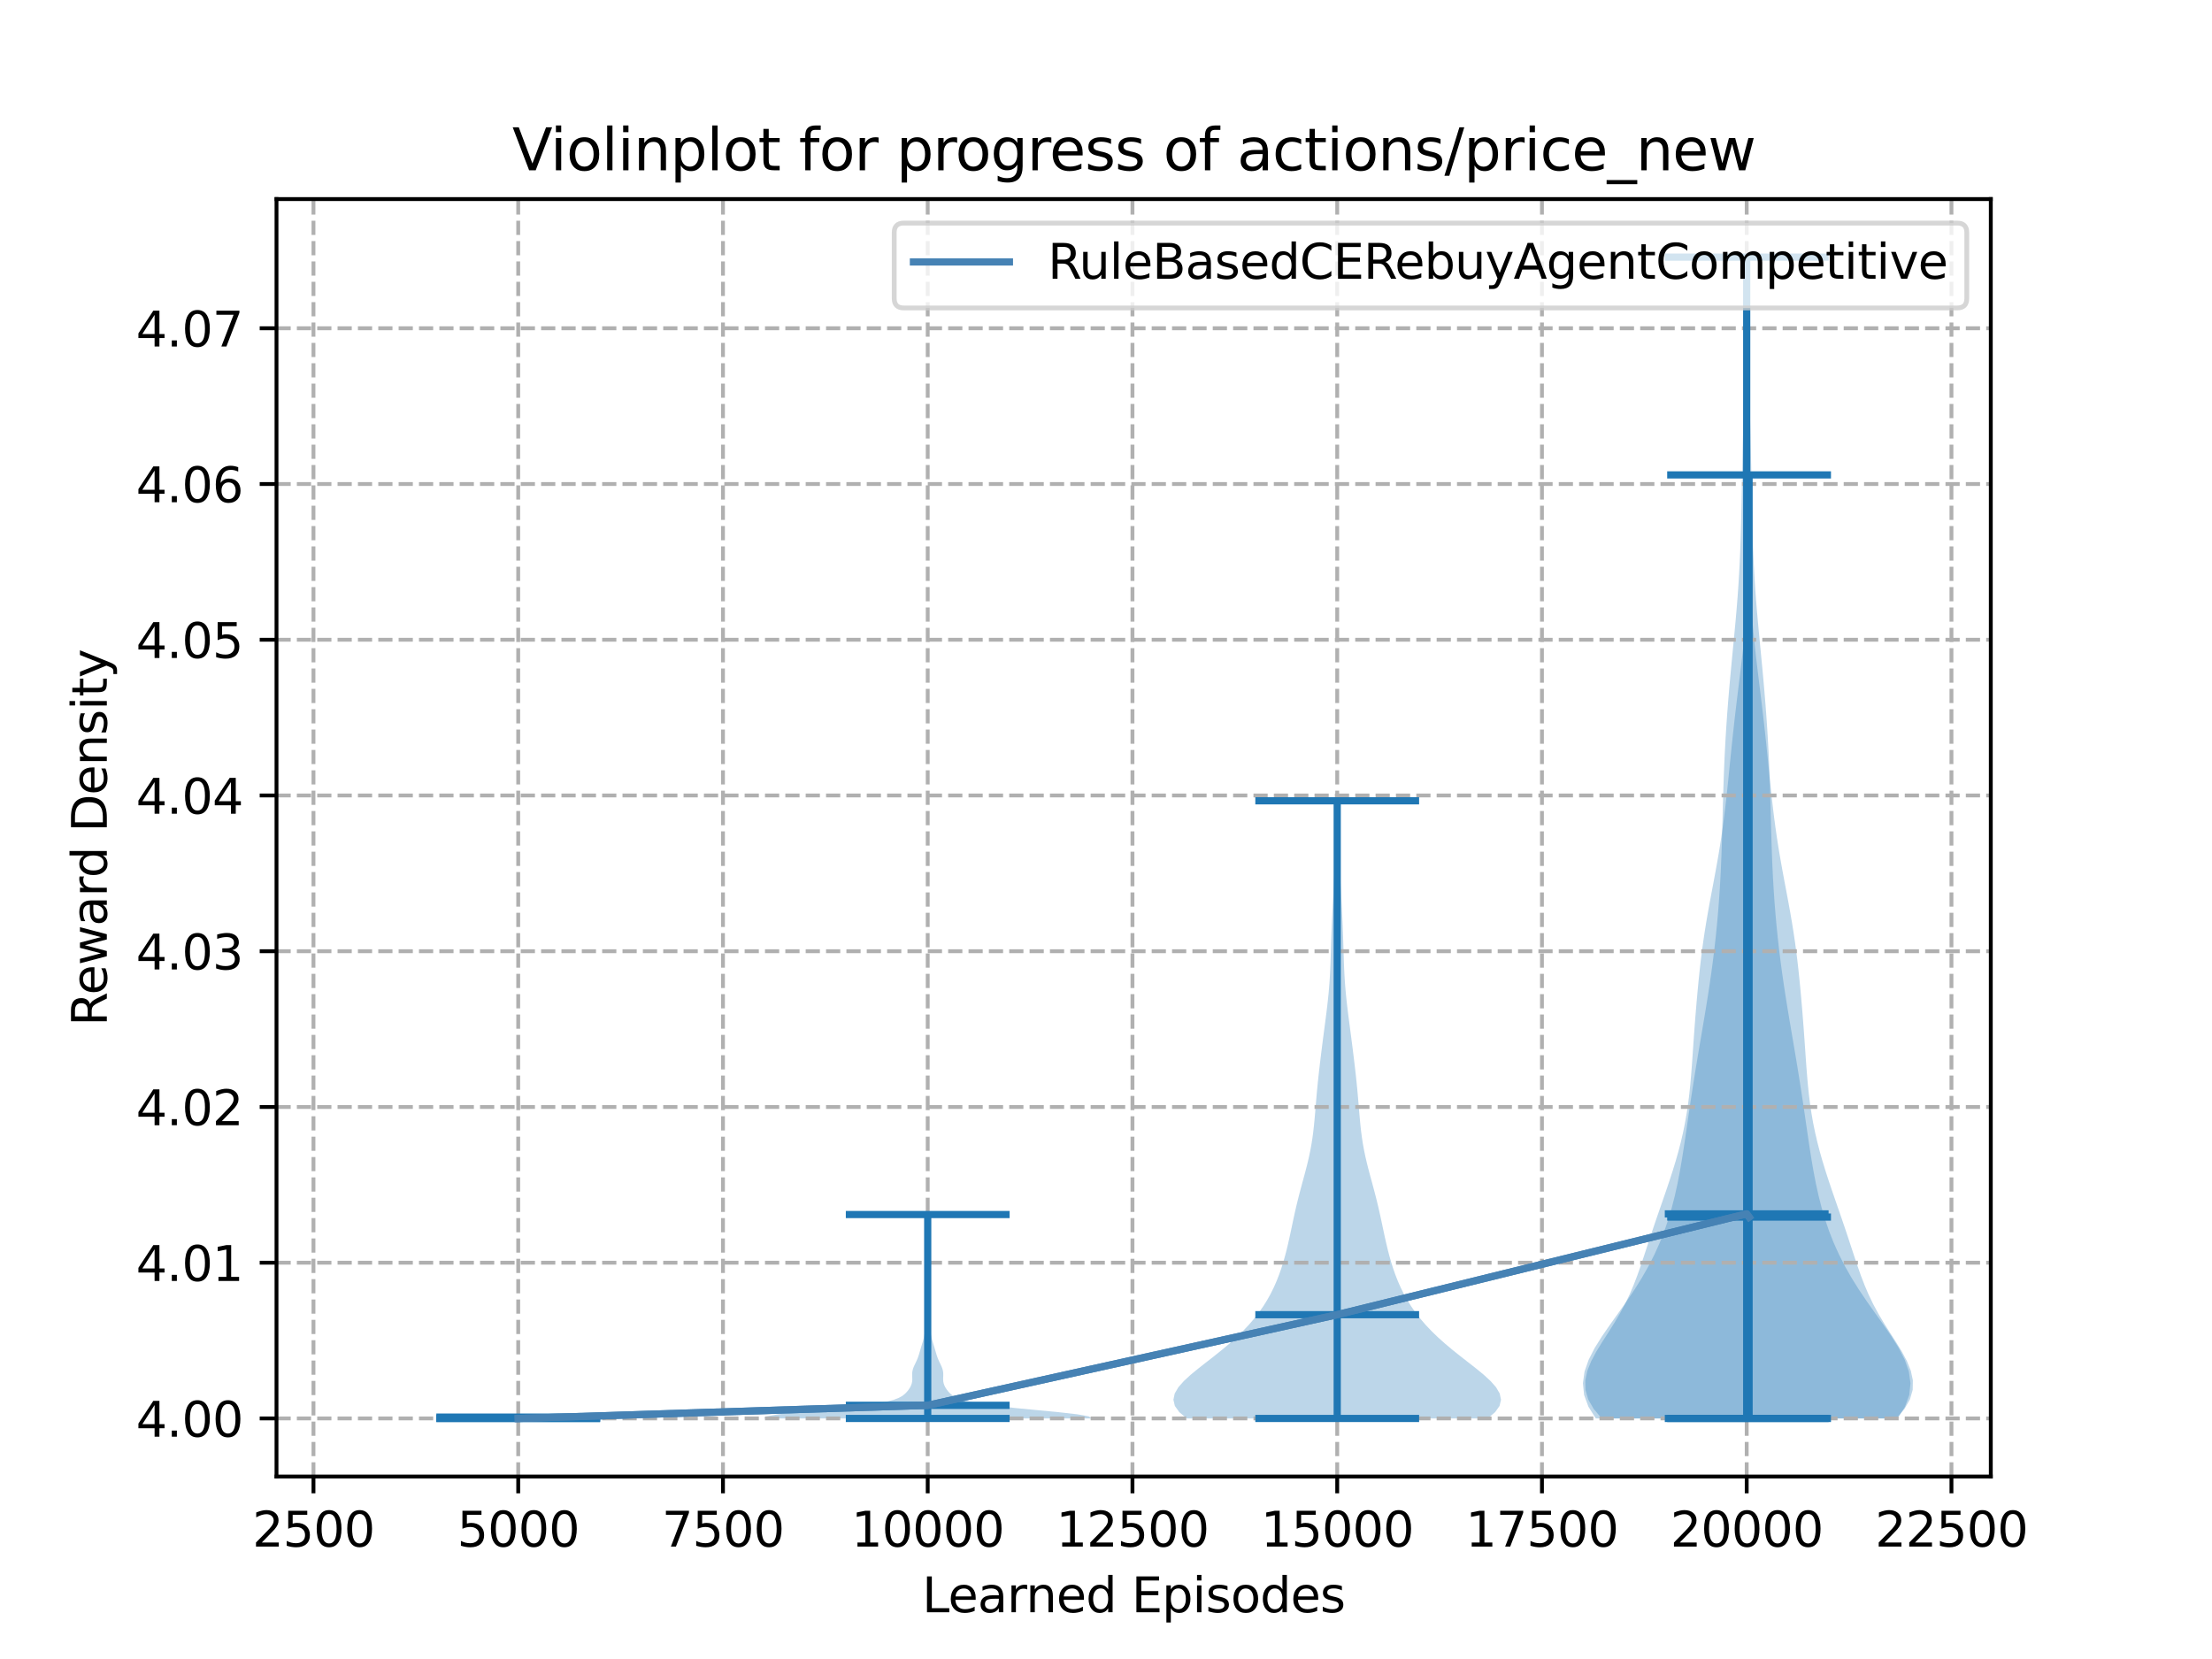 <?xml version="1.0" encoding="utf-8" standalone="no"?>
<!DOCTYPE svg PUBLIC "-//W3C//DTD SVG 1.1//EN"
  "http://www.w3.org/Graphics/SVG/1.1/DTD/svg11.dtd">
<svg xmlns:xlink="http://www.w3.org/1999/xlink" width="460.8pt" height="345.6pt" viewBox="0 0 460.8 345.6" xmlns="http://www.w3.org/2000/svg" version="1.1">
 <defs>
  <style type="text/css">*{stroke-linejoin: round; stroke-linecap: butt}</style>
 </defs>
 <g id="figure_1">
  <g id="patch_1">
   <path d="M 0 345.6 
L 460.8 345.6 
L 460.8 0 
L 0 0 
z
" style="fill: #ffffff"/>
  </g>
  <g id="axes_1">
   <g id="patch_2">
    <path d="M 57.6 307.584 
L 414.72 307.584 
L 414.72 41.472 
L 57.6 41.472 
z
" style="fill: #ffffff"/>
   </g>
   <g id="PolyCollection_1">
    <path d="M 142.077 295.488 
L 73.833 295.488 
L 82.837 295.485 
L 97.936 295.482 
L 105.79 295.479 
L 107.701 295.477 
L 107.939 295.474 
L 107.954 295.471 
L 107.955 295.468 
L 107.955 295.465 
L 107.955 295.462 
L 107.955 295.459 
L 107.955 295.457 
L 107.955 295.454 
L 107.955 295.451 
L 107.955 295.448 
L 107.955 295.445 
L 107.955 295.442 
L 107.955 295.44 
L 107.955 295.437 
L 107.955 295.434 
L 107.955 295.431 
L 107.955 295.428 
L 107.955 295.425 
L 107.955 295.422 
L 107.955 295.42 
L 107.955 295.417 
L 107.955 295.414 
L 107.955 295.411 
L 107.955 295.408 
L 107.955 295.405 
L 107.955 295.402 
L 107.955 295.4 
L 107.955 295.397 
L 107.955 295.394 
L 107.955 295.391 
L 107.955 295.388 
L 107.955 295.385 
L 107.955 295.382 
L 107.955 295.38 
L 107.955 295.377 
L 107.955 295.374 
L 107.955 295.371 
L 107.955 295.368 
L 107.955 295.365 
L 107.955 295.363 
L 107.955 295.36 
L 107.955 295.357 
L 107.955 295.354 
L 107.955 295.351 
L 107.955 295.348 
L 107.955 295.345 
L 107.955 295.343 
L 107.955 295.34 
L 107.955 295.337 
L 107.955 295.334 
L 107.955 295.331 
L 107.955 295.328 
L 107.955 295.325 
L 107.955 295.323 
L 107.955 295.32 
L 107.955 295.317 
L 107.955 295.314 
L 107.955 295.311 
L 107.955 295.308 
L 107.955 295.305 
L 107.955 295.303 
L 107.955 295.3 
L 107.955 295.297 
L 107.955 295.294 
L 107.955 295.291 
L 107.955 295.288 
L 107.955 295.285 
L 107.955 295.283 
L 107.955 295.28 
L 107.955 295.277 
L 107.955 295.274 
L 107.955 295.271 
L 107.955 295.268 
L 107.955 295.266 
L 107.955 295.263 
L 107.955 295.26 
L 107.955 295.257 
L 107.955 295.254 
L 107.955 295.251 
L 107.955 295.248 
L 107.955 295.246 
L 107.955 295.243 
L 107.955 295.24 
L 107.955 295.237 
L 107.955 295.234 
L 107.955 295.231 
L 107.955 295.228 
L 107.955 295.226 
L 107.955 295.223 
L 107.955 295.22 
L 107.954 295.217 
L 107.95 295.214 
L 107.935 295.211 
L 107.904 295.208 
L 107.886 295.206 
L 108.023 295.206 
L 108.023 295.206 
L 108.005 295.208 
L 107.975 295.211 
L 107.959 295.214 
L 107.955 295.217 
L 107.955 295.22 
L 107.955 295.223 
L 107.955 295.226 
L 107.955 295.228 
L 107.955 295.231 
L 107.955 295.234 
L 107.955 295.237 
L 107.955 295.24 
L 107.955 295.243 
L 107.955 295.246 
L 107.955 295.248 
L 107.955 295.251 
L 107.955 295.254 
L 107.955 295.257 
L 107.955 295.26 
L 107.955 295.263 
L 107.955 295.266 
L 107.955 295.268 
L 107.955 295.271 
L 107.955 295.274 
L 107.955 295.277 
L 107.955 295.28 
L 107.955 295.283 
L 107.955 295.285 
L 107.955 295.288 
L 107.955 295.291 
L 107.955 295.294 
L 107.955 295.297 
L 107.955 295.3 
L 107.955 295.303 
L 107.955 295.305 
L 107.955 295.308 
L 107.955 295.311 
L 107.955 295.314 
L 107.955 295.317 
L 107.955 295.32 
L 107.955 295.323 
L 107.955 295.325 
L 107.955 295.328 
L 107.955 295.331 
L 107.955 295.334 
L 107.955 295.337 
L 107.955 295.34 
L 107.955 295.343 
L 107.955 295.345 
L 107.955 295.348 
L 107.955 295.351 
L 107.955 295.354 
L 107.955 295.357 
L 107.955 295.36 
L 107.955 295.363 
L 107.955 295.365 
L 107.955 295.368 
L 107.955 295.371 
L 107.955 295.374 
L 107.955 295.377 
L 107.955 295.38 
L 107.955 295.382 
L 107.955 295.385 
L 107.955 295.388 
L 107.955 295.391 
L 107.955 295.394 
L 107.955 295.397 
L 107.955 295.4 
L 107.955 295.402 
L 107.955 295.405 
L 107.955 295.408 
L 107.955 295.411 
L 107.955 295.414 
L 107.955 295.417 
L 107.955 295.42 
L 107.955 295.422 
L 107.955 295.425 
L 107.955 295.428 
L 107.955 295.431 
L 107.955 295.434 
L 107.955 295.437 
L 107.955 295.44 
L 107.955 295.442 
L 107.955 295.445 
L 107.955 295.448 
L 107.955 295.451 
L 107.955 295.454 
L 107.955 295.457 
L 107.955 295.459 
L 107.955 295.462 
L 107.955 295.465 
L 107.955 295.468 
L 107.955 295.471 
L 107.971 295.474 
L 108.208 295.477 
L 110.12 295.479 
L 117.973 295.482 
L 133.072 295.485 
L 142.077 295.488 
z
" clip-path="url(#p96f8704242)" style="fill: #1f77b4; fill-opacity: 0.3"/>
   </g>
   <g id="PolyCollection_2">
    <path d="M 227.382 295.488 
L 159.138 295.488 
L 159.682 295.059 
L 162.071 294.63 
L 165.822 294.201 
L 170.27 293.772 
L 174.752 293.343 
L 178.758 292.914 
L 182.003 292.485 
L 184.421 292.055 
L 186.109 291.626 
L 187.242 291.197 
L 188.003 290.768 
L 188.54 290.339 
L 188.951 289.91 
L 189.288 289.481 
L 189.566 289.052 
L 189.784 288.623 
L 189.936 288.194 
L 190.021 287.765 
L 190.048 287.336 
L 190.038 286.907 
L 190.021 286.478 
L 190.027 286.049 
L 190.077 285.62 
L 190.183 285.19 
L 190.34 284.761 
L 190.532 284.332 
L 190.739 283.903 
L 190.941 283.474 
L 191.125 283.045 
L 191.286 282.616 
L 191.427 282.187 
L 191.555 281.758 
L 191.679 281.329 
L 191.805 280.9 
L 191.935 280.471 
L 192.068 280.042 
L 192.2 279.613 
L 192.324 279.184 
L 192.436 278.755 
L 192.53 278.325 
L 192.603 277.896 
L 192.656 277.467 
L 192.691 277.038 
L 192.71 276.609 
L 192.721 276.18 
L 192.728 275.751 
L 192.737 275.322 
L 192.753 274.893 
L 192.774 274.464 
L 192.8 274.035 
L 192.825 273.606 
L 192.845 273.177 
L 192.854 272.748 
L 192.85 272.319 
L 192.832 271.89 
L 192.802 271.46 
L 192.765 271.031 
L 192.727 270.602 
L 192.694 270.173 
L 192.672 269.744 
L 192.665 269.315 
L 192.674 268.886 
L 192.698 268.457 
L 192.737 268.028 
L 192.787 267.599 
L 192.842 267.17 
L 192.899 266.741 
L 192.954 266.312 
L 193.004 265.883 
L 193.047 265.454 
L 193.084 265.025 
L 193.115 264.595 
L 193.141 264.166 
L 193.163 263.737 
L 193.18 263.308 
L 193.191 262.879 
L 193.196 262.45 
L 193.195 262.021 
L 193.19 261.592 
L 193.182 261.163 
L 193.173 260.734 
L 193.168 260.305 
L 193.166 259.876 
L 193.17 259.447 
L 193.179 259.018 
L 193.191 258.589 
L 193.205 258.16 
L 193.218 257.73 
L 193.228 257.301 
L 193.235 256.872 
L 193.237 256.443 
L 193.234 256.014 
L 193.227 255.585 
L 193.217 255.156 
L 193.204 254.727 
L 193.19 254.298 
L 193.178 253.869 
L 193.17 253.44 
L 193.167 253.011 
L 193.353 253.011 
L 193.353 253.011 
L 193.35 253.44 
L 193.342 253.869 
L 193.33 254.298 
L 193.316 254.727 
L 193.303 255.156 
L 193.293 255.585 
L 193.286 256.014 
L 193.283 256.443 
L 193.285 256.872 
L 193.292 257.301 
L 193.302 257.73 
L 193.315 258.16 
L 193.329 258.589 
L 193.341 259.018 
L 193.35 259.447 
L 193.354 259.876 
L 193.352 260.305 
L 193.347 260.734 
L 193.338 261.163 
L 193.33 261.592 
L 193.325 262.021 
L 193.324 262.45 
L 193.329 262.879 
L 193.34 263.308 
L 193.357 263.737 
L 193.379 264.166 
L 193.405 264.595 
L 193.436 265.025 
L 193.473 265.454 
L 193.516 265.883 
L 193.566 266.312 
L 193.621 266.741 
L 193.678 267.17 
L 193.734 267.599 
L 193.783 268.028 
L 193.822 268.457 
L 193.846 268.886 
L 193.855 269.315 
L 193.848 269.744 
L 193.826 270.173 
L 193.793 270.602 
L 193.755 271.031 
L 193.718 271.46 
L 193.688 271.89 
L 193.67 272.319 
L 193.666 272.748 
L 193.675 273.177 
L 193.695 273.606 
L 193.72 274.035 
L 193.746 274.464 
L 193.767 274.893 
L 193.783 275.322 
L 193.792 275.751 
L 193.799 276.18 
L 193.81 276.609 
L 193.829 277.038 
L 193.864 277.467 
L 193.917 277.896 
L 193.99 278.325 
L 194.084 278.755 
L 194.196 279.184 
L 194.32 279.613 
L 194.452 280.042 
L 194.585 280.471 
L 194.715 280.9 
L 194.841 281.329 
L 194.965 281.758 
L 195.093 282.187 
L 195.234 282.616 
L 195.395 283.045 
L 195.579 283.474 
L 195.781 283.903 
L 195.988 284.332 
L 196.18 284.761 
L 196.337 285.19 
L 196.443 285.62 
L 196.493 286.049 
L 196.499 286.478 
L 196.482 286.907 
L 196.472 287.336 
L 196.499 287.765 
L 196.584 288.194 
L 196.736 288.623 
L 196.954 289.052 
L 197.232 289.481 
L 197.569 289.91 
L 197.98 290.339 
L 198.517 290.768 
L 199.278 291.197 
L 200.411 291.626 
L 202.099 292.055 
L 204.517 292.485 
L 207.762 292.914 
L 211.768 293.343 
L 216.25 293.772 
L 220.698 294.201 
L 224.449 294.63 
L 226.838 295.059 
L 227.382 295.488 
z
" clip-path="url(#p96f8704242)" style="fill: #1f77b4; fill-opacity: 0.3"/>
   </g>
   <g id="PolyCollection_3">
    <path d="M 309.888 295.488 
L 247.243 295.488 
L 245.677 294.188 
L 244.746 292.889 
L 244.443 291.589 
L 244.716 290.289 
L 245.478 288.99 
L 246.622 287.69 
L 248.037 286.39 
L 249.619 285.09 
L 251.278 283.791 
L 252.945 282.491 
L 254.569 281.191 
L 256.118 279.892 
L 257.569 278.592 
L 258.913 277.292 
L 260.145 275.993 
L 261.265 274.693 
L 262.275 273.393 
L 263.181 272.093 
L 263.99 270.794 
L 264.712 269.494 
L 265.354 268.194 
L 265.926 266.895 
L 266.437 265.595 
L 266.895 264.295 
L 267.307 262.996 
L 267.68 261.696 
L 268.019 260.396 
L 268.331 259.096 
L 268.624 257.797 
L 268.904 256.497 
L 269.179 255.197 
L 269.455 253.898 
L 269.74 252.598 
L 270.038 251.298 
L 270.353 249.999 
L 270.683 248.699 
L 271.028 247.399 
L 271.38 246.099 
L 271.733 244.8 
L 272.077 243.5 
L 272.404 242.2 
L 272.705 240.901 
L 272.976 239.601 
L 273.212 238.301 
L 273.414 237.002 
L 273.584 235.702 
L 273.729 234.402 
L 273.854 233.103 
L 273.967 231.803 
L 274.074 230.503 
L 274.183 229.203 
L 274.296 227.904 
L 274.418 226.604 
L 274.548 225.304 
L 274.686 224.005 
L 274.832 222.705 
L 274.984 221.405 
L 275.141 220.106 
L 275.303 218.806 
L 275.468 217.506 
L 275.635 216.206 
L 275.805 214.907 
L 275.976 213.607 
L 276.146 212.307 
L 276.312 211.008 
L 276.471 209.708 
L 276.618 208.408 
L 276.752 207.109 
L 276.869 205.809 
L 276.968 204.509 
L 277.049 203.209 
L 277.114 201.91 
L 277.167 200.61 
L 277.211 199.31 
L 277.251 198.011 
L 277.29 196.711 
L 277.332 195.411 
L 277.378 194.112 
L 277.43 192.812 
L 277.487 191.512 
L 277.549 190.212 
L 277.615 188.913 
L 277.682 187.613 
L 277.75 186.313 
L 277.817 185.014 
L 277.883 183.714 
L 277.946 182.414 
L 278.007 181.115 
L 278.064 179.815 
L 278.116 178.515 
L 278.163 177.216 
L 278.205 175.916 
L 278.241 174.616 
L 278.271 173.316 
L 278.297 172.017 
L 278.319 170.717 
L 278.338 169.417 
L 278.355 168.118 
L 278.371 166.818 
L 278.759 166.818 
L 278.759 166.818 
L 278.776 168.118 
L 278.793 169.417 
L 278.812 170.717 
L 278.833 172.017 
L 278.859 173.316 
L 278.89 174.616 
L 278.926 175.916 
L 278.967 177.216 
L 279.015 178.515 
L 279.067 179.815 
L 279.124 181.115 
L 279.184 182.414 
L 279.248 183.714 
L 279.313 185.014 
L 279.381 186.313 
L 279.449 187.613 
L 279.516 188.913 
L 279.581 190.212 
L 279.643 191.512 
L 279.701 192.812 
L 279.753 194.112 
L 279.799 195.411 
L 279.841 196.711 
L 279.88 198.011 
L 279.92 199.31 
L 279.964 200.61 
L 280.016 201.91 
L 280.082 203.209 
L 280.163 204.509 
L 280.262 205.809 
L 280.378 207.109 
L 280.512 208.408 
L 280.66 209.708 
L 280.818 211.008 
L 280.984 212.307 
L 281.154 213.607 
L 281.325 214.907 
L 281.495 216.206 
L 281.663 217.506 
L 281.828 218.806 
L 281.989 220.106 
L 282.146 221.405 
L 282.298 222.705 
L 282.444 224.005 
L 282.583 225.304 
L 282.713 226.604 
L 282.834 227.904 
L 282.948 229.203 
L 283.056 230.503 
L 283.164 231.803 
L 283.277 233.103 
L 283.402 234.402 
L 283.546 235.702 
L 283.717 237.002 
L 283.919 238.301 
L 284.155 239.601 
L 284.425 240.901 
L 284.727 242.2 
L 285.054 243.5 
L 285.398 244.8 
L 285.751 246.099 
L 286.103 247.399 
L 286.447 248.699 
L 286.778 249.999 
L 287.092 251.298 
L 287.39 252.598 
L 287.675 253.898 
L 287.952 255.197 
L 288.226 256.497 
L 288.506 257.797 
L 288.799 259.096 
L 289.112 260.396 
L 289.451 261.696 
L 289.823 262.996 
L 290.235 264.295 
L 290.693 265.595 
L 291.204 266.895 
L 291.777 268.194 
L 292.419 269.494 
L 293.14 270.794 
L 293.95 272.093 
L 294.856 273.393 
L 295.866 274.693 
L 296.985 275.993 
L 298.217 277.292 
L 299.561 278.592 
L 301.013 279.892 
L 302.561 281.191 
L 304.186 282.491 
L 305.853 283.791 
L 307.512 285.09 
L 309.093 286.39 
L 310.508 287.69 
L 311.653 288.99 
L 312.415 290.289 
L 312.687 291.589 
L 312.384 292.889 
L 311.453 294.188 
L 309.888 295.488 
z
" clip-path="url(#p96f8704242)" style="fill: #1f77b4; fill-opacity: 0.3"/>
   </g>
   <g id="PolyCollection_4">
    <path d="M 395.301 295.488 
L 332.439 295.488 
L 330.898 293.044 
L 330.001 290.601 
L 329.748 288.157 
L 330.091 285.713 
L 330.943 283.27 
L 332.192 280.826 
L 333.719 278.383 
L 335.406 275.939 
L 337.153 273.495 
L 338.878 271.052 
L 340.522 268.608 
L 342.048 266.164 
L 343.436 263.721 
L 344.677 261.277 
L 345.774 258.833 
L 346.733 256.39 
L 347.565 253.946 
L 348.285 251.503 
L 348.907 249.059 
L 349.446 246.615 
L 349.92 244.172 
L 350.343 241.728 
L 350.732 239.284 
L 351.099 236.841 
L 351.455 234.397 
L 351.81 231.953 
L 352.171 229.51 
L 352.542 227.066 
L 352.926 224.623 
L 353.321 222.179 
L 353.728 219.735 
L 354.142 217.292 
L 354.559 214.848 
L 354.973 212.404 
L 355.379 209.961 
L 355.772 207.517 
L 356.147 205.073 
L 356.5 202.63 
L 356.828 200.186 
L 357.13 197.743 
L 357.405 195.299 
L 357.654 192.855 
L 357.875 190.412 
L 358.07 187.968 
L 358.24 185.524 
L 358.384 183.081 
L 358.506 180.637 
L 358.607 178.193 
L 358.692 175.75 
L 358.764 173.306 
L 358.829 170.863 
L 358.892 168.419 
L 358.959 165.975 
L 359.033 163.532 
L 359.12 161.088 
L 359.221 158.644 
L 359.338 156.201 
L 359.473 153.757 
L 359.626 151.313 
L 359.795 148.87 
L 359.982 146.426 
L 360.183 143.983 
L 360.399 141.539 
L 360.625 139.095 
L 360.859 136.652 
L 361.096 134.208 
L 361.33 131.764 
L 361.557 129.321 
L 361.77 126.877 
L 361.966 124.433 
L 362.139 121.99 
L 362.29 119.546 
L 362.418 117.103 
L 362.523 114.659 
L 362.609 112.215 
L 362.68 109.772 
L 362.738 107.328 
L 362.789 104.884 
L 362.836 102.441 
L 362.881 99.997 
L 362.927 97.553 
L 362.977 95.11 
L 363.03 92.666 
L 363.088 90.223 
L 363.15 87.779 
L 363.214 85.335 
L 363.28 82.892 
L 363.346 80.448 
L 363.409 78.004 
L 363.467 75.561 
L 363.519 73.117 
L 363.563 70.673 
L 363.599 68.23 
L 363.628 65.786 
L 363.65 63.343 
L 363.666 60.899 
L 363.678 58.455 
L 363.689 56.012 
L 363.699 53.568 
L 364.042 53.568 
L 364.042 53.568 
L 364.052 56.012 
L 364.063 58.455 
L 364.075 60.899 
L 364.091 63.343 
L 364.113 65.786 
L 364.141 68.23 
L 364.178 70.673 
L 364.222 73.117 
L 364.274 75.561 
L 364.332 78.004 
L 364.395 80.448 
L 364.461 82.892 
L 364.527 85.335 
L 364.591 87.779 
L 364.653 90.223 
L 364.71 92.666 
L 364.764 95.11 
L 364.813 97.553 
L 364.86 99.997 
L 364.905 102.441 
L 364.952 104.884 
L 365.003 107.328 
L 365.061 109.772 
L 365.132 112.215 
L 365.218 114.659 
L 365.323 117.103 
L 365.451 119.546 
L 365.601 121.99 
L 365.775 124.433 
L 365.971 126.877 
L 366.184 129.321 
L 366.411 131.764 
L 366.645 134.208 
L 366.882 136.652 
L 367.116 139.095 
L 367.342 141.539 
L 367.557 143.983 
L 367.759 146.426 
L 367.945 148.87 
L 368.115 151.313 
L 368.268 153.757 
L 368.402 156.201 
L 368.52 158.644 
L 368.621 161.088 
L 368.708 163.532 
L 368.782 165.975 
L 368.849 168.419 
L 368.912 170.863 
L 368.977 173.306 
L 369.049 175.75 
L 369.133 178.193 
L 369.235 180.637 
L 369.356 183.081 
L 369.501 185.524 
L 369.67 187.968 
L 369.865 190.412 
L 370.087 192.855 
L 370.335 195.299 
L 370.611 197.743 
L 370.913 200.186 
L 371.241 202.63 
L 371.594 205.073 
L 371.969 207.517 
L 372.361 209.961 
L 372.768 212.404 
L 373.182 214.848 
L 373.599 217.292 
L 374.013 219.735 
L 374.419 222.179 
L 374.815 224.623 
L 375.198 227.066 
L 375.57 229.51 
L 375.93 231.953 
L 376.286 234.397 
L 376.642 236.841 
L 377.009 239.284 
L 377.398 241.728 
L 377.821 244.172 
L 378.295 246.615 
L 378.834 249.059 
L 379.456 251.503 
L 380.176 253.946 
L 381.008 256.39 
L 381.967 258.833 
L 383.064 261.277 
L 384.305 263.721 
L 385.692 266.164 
L 387.219 268.608 
L 388.863 271.052 
L 390.588 273.495 
L 392.335 275.939 
L 394.022 278.383 
L 395.549 280.826 
L 396.798 283.27 
L 397.65 285.713 
L 397.993 288.157 
L 397.74 290.601 
L 396.843 293.044 
L 395.301 295.488 
z
" clip-path="url(#p96f8704242)" style="fill: #1f77b4; fill-opacity: 0.3"/>
   </g>
   <g id="PolyCollection_5">
    <path d="M 395.054 295.488 
L 333.676 295.488 
L 331.989 293.503 
L 330.854 291.517 
L 330.282 289.532 
L 330.243 287.546 
L 330.669 285.561 
L 331.466 283.575 
L 332.526 281.59 
L 333.742 279.605 
L 335.015 277.619 
L 336.268 275.634 
L 337.444 273.648 
L 338.514 271.663 
L 339.469 269.677 
L 340.317 267.692 
L 341.079 265.706 
L 341.78 263.721 
L 342.445 261.736 
L 343.097 259.75 
L 343.75 257.765 
L 344.415 255.779 
L 345.091 253.794 
L 345.778 251.808 
L 346.467 249.823 
L 347.151 247.838 
L 347.819 245.852 
L 348.462 243.867 
L 349.069 241.881 
L 349.634 239.896 
L 350.15 237.91 
L 350.611 235.925 
L 351.015 233.94 
L 351.363 231.954 
L 351.658 229.969 
L 351.905 227.983 
L 352.112 225.998 
L 352.287 224.012 
L 352.442 222.027 
L 352.584 220.042 
L 352.721 218.056 
L 352.86 216.071 
L 353.005 214.085 
L 353.157 212.1 
L 353.318 210.114 
L 353.488 208.129 
L 353.669 206.143 
L 353.861 204.158 
L 354.068 202.173 
L 354.292 200.187 
L 354.538 198.202 
L 354.807 196.216 
L 355.101 194.231 
L 355.419 192.245 
L 355.76 190.26 
L 356.118 188.275 
L 356.488 186.289 
L 356.862 184.304 
L 357.234 182.318 
L 357.597 180.333 
L 357.946 178.347 
L 358.275 176.362 
L 358.584 174.377 
L 358.87 172.391 
L 359.134 170.406 
L 359.379 168.42 
L 359.607 166.435 
L 359.823 164.449 
L 360.029 162.464 
L 360.23 160.478 
L 360.43 158.493 
L 360.632 156.508 
L 360.838 154.522 
L 361.051 152.537 
L 361.271 150.551 
L 361.499 148.566 
L 361.734 146.58 
L 361.976 144.595 
L 362.22 142.61 
L 362.465 140.624 
L 362.706 138.639 
L 362.939 136.653 
L 363.16 134.668 
L 363.364 132.682 
L 363.549 130.697 
L 363.712 128.712 
L 363.851 126.726 
L 363.965 124.741 
L 364.056 122.755 
L 364.125 120.77 
L 364.175 118.784 
L 364.207 116.799 
L 364.225 114.814 
L 364.232 112.828 
L 364.231 110.843 
L 364.224 108.857 
L 364.215 106.872 
L 364.205 104.886 
L 364.197 102.901 
L 364.192 100.915 
L 364.19 98.93 
L 364.54 98.93 
L 364.54 98.93 
L 364.539 100.915 
L 364.533 102.901 
L 364.525 104.886 
L 364.515 106.872 
L 364.506 108.857 
L 364.499 110.843 
L 364.498 112.828 
L 364.505 114.814 
L 364.523 116.799 
L 364.556 118.784 
L 364.605 120.77 
L 364.674 122.755 
L 364.765 124.741 
L 364.88 126.726 
L 365.019 128.712 
L 365.181 130.697 
L 365.366 132.682 
L 365.571 134.668 
L 365.792 136.653 
L 366.025 138.639 
L 366.266 140.624 
L 366.51 142.61 
L 366.755 144.595 
L 366.996 146.58 
L 367.231 148.566 
L 367.459 150.551 
L 367.679 152.537 
L 367.892 154.522 
L 368.098 156.508 
L 368.3 158.493 
L 368.5 160.478 
L 368.701 162.464 
L 368.908 164.449 
L 369.123 166.435 
L 369.351 168.42 
L 369.596 170.406 
L 369.861 172.391 
L 370.147 174.377 
L 370.455 176.362 
L 370.785 178.347 
L 371.133 180.333 
L 371.496 182.318 
L 371.868 184.304 
L 372.243 186.289 
L 372.613 188.275 
L 372.971 190.26 
L 373.311 192.245 
L 373.63 194.231 
L 373.924 196.216 
L 374.193 198.202 
L 374.438 200.187 
L 374.663 202.173 
L 374.869 204.158 
L 375.062 206.143 
L 375.242 208.129 
L 375.413 210.114 
L 375.573 212.1 
L 375.726 214.085 
L 375.87 216.071 
L 376.009 218.056 
L 376.147 220.042 
L 376.289 222.027 
L 376.443 224.012 
L 376.619 225.998 
L 376.825 227.983 
L 377.072 229.969 
L 377.367 231.954 
L 377.715 233.94 
L 378.12 235.925 
L 378.581 237.91 
L 379.096 239.896 
L 379.661 241.881 
L 380.269 243.867 
L 380.911 245.852 
L 381.579 247.838 
L 382.263 249.823 
L 382.952 251.808 
L 383.639 253.794 
L 384.316 255.779 
L 384.98 257.765 
L 385.633 259.75 
L 386.285 261.736 
L 386.951 263.721 
L 387.651 265.706 
L 388.413 267.692 
L 389.261 269.677 
L 390.216 271.663 
L 391.286 273.648 
L 392.463 275.634 
L 393.715 277.619 
L 394.989 279.605 
L 396.205 281.59 
L 397.265 283.575 
L 398.062 285.561 
L 398.487 287.546 
L 398.448 289.532 
L 397.877 291.517 
L 396.742 293.503 
L 395.054 295.488 
z
" clip-path="url(#p96f8704242)" style="fill: #1f77b4; fill-opacity: 0.3"/>
   </g>
   <g id="matplotlib.axis_1">
    <g id="xtick_1">
     <g id="line2d_1">
      <path d="M 65.302 307.584 
L 65.302 41.472 
" clip-path="url(#p96f8704242)" style="fill: none; stroke-dasharray: 2.96,1.28; stroke-dashoffset: 0; stroke: #b0b0b0; stroke-width: 0.8"/>
     </g>
     <g id="line2d_2">
      <defs>
       <path id="m8e18e9a713" d="M 0 0 
L 0 3.5 
" style="stroke: #000000; stroke-width: 0.8"/>
      </defs>
      <g>
       <use xlink:href="#m8e18e9a713" x="65.302" y="307.584" style="stroke: #000000; stroke-width: 0.8"/>
      </g>
     </g>
     <g id="text_1">
      <!-- 2500 -->
      <g transform="translate(52.577 322.182)scale(0.1 -0.1)">
       <defs>
        <path id="DejaVuSans-32" d="M 1228 531 
L 3431 531 
L 3431 0 
L 469 0 
L 469 531 
Q 828 903 1448 1529 
Q 2069 2156 2228 2338 
Q 2531 2678 2651 2914 
Q 2772 3150 2772 3378 
Q 2772 3750 2511 3984 
Q 2250 4219 1831 4219 
Q 1534 4219 1204 4116 
Q 875 4013 500 3803 
L 500 4441 
Q 881 4594 1212 4672 
Q 1544 4750 1819 4750 
Q 2544 4750 2975 4387 
Q 3406 4025 3406 3419 
Q 3406 3131 3298 2873 
Q 3191 2616 2906 2266 
Q 2828 2175 2409 1742 
Q 1991 1309 1228 531 
z
" transform="scale(0.016)"/>
        <path id="DejaVuSans-35" d="M 691 4666 
L 3169 4666 
L 3169 4134 
L 1269 4134 
L 1269 2991 
Q 1406 3038 1543 3061 
Q 1681 3084 1819 3084 
Q 2600 3084 3056 2656 
Q 3513 2228 3513 1497 
Q 3513 744 3044 326 
Q 2575 -91 1722 -91 
Q 1428 -91 1123 -41 
Q 819 9 494 109 
L 494 744 
Q 775 591 1075 516 
Q 1375 441 1709 441 
Q 2250 441 2565 725 
Q 2881 1009 2881 1497 
Q 2881 1984 2565 2268 
Q 2250 2553 1709 2553 
Q 1456 2553 1204 2497 
Q 953 2441 691 2322 
L 691 4666 
z
" transform="scale(0.016)"/>
        <path id="DejaVuSans-30" d="M 2034 4250 
Q 1547 4250 1301 3770 
Q 1056 3291 1056 2328 
Q 1056 1369 1301 889 
Q 1547 409 2034 409 
Q 2525 409 2770 889 
Q 3016 1369 3016 2328 
Q 3016 3291 2770 3770 
Q 2525 4250 2034 4250 
z
M 2034 4750 
Q 2819 4750 3233 4129 
Q 3647 3509 3647 2328 
Q 3647 1150 3233 529 
Q 2819 -91 2034 -91 
Q 1250 -91 836 529 
Q 422 1150 422 2328 
Q 422 3509 836 4129 
Q 1250 4750 2034 4750 
z
" transform="scale(0.016)"/>
       </defs>
       <use xlink:href="#DejaVuSans-32"/>
       <use xlink:href="#DejaVuSans-35" x="63.623"/>
       <use xlink:href="#DejaVuSans-30" x="127.246"/>
       <use xlink:href="#DejaVuSans-30" x="190.869"/>
      </g>
     </g>
    </g>
    <g id="xtick_2">
     <g id="line2d_3">
      <path d="M 107.955 307.584 
L 107.955 41.472 
" clip-path="url(#p96f8704242)" style="fill: none; stroke-dasharray: 2.96,1.28; stroke-dashoffset: 0; stroke: #b0b0b0; stroke-width: 0.8"/>
     </g>
     <g id="line2d_4">
      <g>
       <use xlink:href="#m8e18e9a713" x="107.955" y="307.584" style="stroke: #000000; stroke-width: 0.8"/>
      </g>
     </g>
     <g id="text_2">
      <!-- 5000 -->
      <g transform="translate(95.23 322.182)scale(0.1 -0.1)">
       <use xlink:href="#DejaVuSans-35"/>
       <use xlink:href="#DejaVuSans-30" x="63.623"/>
       <use xlink:href="#DejaVuSans-30" x="127.246"/>
       <use xlink:href="#DejaVuSans-30" x="190.869"/>
      </g>
     </g>
    </g>
    <g id="xtick_3">
     <g id="line2d_5">
      <path d="M 150.607 307.584 
L 150.607 41.472 
" clip-path="url(#p96f8704242)" style="fill: none; stroke-dasharray: 2.96,1.28; stroke-dashoffset: 0; stroke: #b0b0b0; stroke-width: 0.8"/>
     </g>
     <g id="line2d_6">
      <g>
       <use xlink:href="#m8e18e9a713" x="150.607" y="307.584" style="stroke: #000000; stroke-width: 0.8"/>
      </g>
     </g>
     <g id="text_3">
      <!-- 7500 -->
      <g transform="translate(137.882 322.182)scale(0.1 -0.1)">
       <defs>
        <path id="DejaVuSans-37" d="M 525 4666 
L 3525 4666 
L 3525 4397 
L 1831 0 
L 1172 0 
L 2766 4134 
L 525 4134 
L 525 4666 
z
" transform="scale(0.016)"/>
       </defs>
       <use xlink:href="#DejaVuSans-37"/>
       <use xlink:href="#DejaVuSans-35" x="63.623"/>
       <use xlink:href="#DejaVuSans-30" x="127.246"/>
       <use xlink:href="#DejaVuSans-30" x="190.869"/>
      </g>
     </g>
    </g>
    <g id="xtick_4">
     <g id="line2d_7">
      <path d="M 193.26 307.584 
L 193.26 41.472 
" clip-path="url(#p96f8704242)" style="fill: none; stroke-dasharray: 2.96,1.28; stroke-dashoffset: 0; stroke: #b0b0b0; stroke-width: 0.8"/>
     </g>
     <g id="line2d_8">
      <g>
       <use xlink:href="#m8e18e9a713" x="193.26" y="307.584" style="stroke: #000000; stroke-width: 0.8"/>
      </g>
     </g>
     <g id="text_4">
      <!-- 10000 -->
      <g transform="translate(177.354 322.182)scale(0.1 -0.1)">
       <defs>
        <path id="DejaVuSans-31" d="M 794 531 
L 1825 531 
L 1825 4091 
L 703 3866 
L 703 4441 
L 1819 4666 
L 2450 4666 
L 2450 531 
L 3481 531 
L 3481 0 
L 794 0 
L 794 531 
z
" transform="scale(0.016)"/>
       </defs>
       <use xlink:href="#DejaVuSans-31"/>
       <use xlink:href="#DejaVuSans-30" x="63.623"/>
       <use xlink:href="#DejaVuSans-30" x="127.246"/>
       <use xlink:href="#DejaVuSans-30" x="190.869"/>
       <use xlink:href="#DejaVuSans-30" x="254.492"/>
      </g>
     </g>
    </g>
    <g id="xtick_5">
     <g id="line2d_9">
      <path d="M 235.913 307.584 
L 235.913 41.472 
" clip-path="url(#p96f8704242)" style="fill: none; stroke-dasharray: 2.96,1.28; stroke-dashoffset: 0; stroke: #b0b0b0; stroke-width: 0.8"/>
     </g>
     <g id="line2d_10">
      <g>
       <use xlink:href="#m8e18e9a713" x="235.913" y="307.584" style="stroke: #000000; stroke-width: 0.8"/>
      </g>
     </g>
     <g id="text_5">
      <!-- 12500 -->
      <g transform="translate(220.006 322.182)scale(0.1 -0.1)">
       <use xlink:href="#DejaVuSans-31"/>
       <use xlink:href="#DejaVuSans-32" x="63.623"/>
       <use xlink:href="#DejaVuSans-35" x="127.246"/>
       <use xlink:href="#DejaVuSans-30" x="190.869"/>
       <use xlink:href="#DejaVuSans-30" x="254.492"/>
      </g>
     </g>
    </g>
    <g id="xtick_6">
     <g id="line2d_11">
      <path d="M 278.565 307.584 
L 278.565 41.472 
" clip-path="url(#p96f8704242)" style="fill: none; stroke-dasharray: 2.96,1.28; stroke-dashoffset: 0; stroke: #b0b0b0; stroke-width: 0.8"/>
     </g>
     <g id="line2d_12">
      <g>
       <use xlink:href="#m8e18e9a713" x="278.565" y="307.584" style="stroke: #000000; stroke-width: 0.8"/>
      </g>
     </g>
     <g id="text_6">
      <!-- 15000 -->
      <g transform="translate(262.659 322.182)scale(0.1 -0.1)">
       <use xlink:href="#DejaVuSans-31"/>
       <use xlink:href="#DejaVuSans-35" x="63.623"/>
       <use xlink:href="#DejaVuSans-30" x="127.246"/>
       <use xlink:href="#DejaVuSans-30" x="190.869"/>
       <use xlink:href="#DejaVuSans-30" x="254.492"/>
      </g>
     </g>
    </g>
    <g id="xtick_7">
     <g id="line2d_13">
      <path d="M 321.218 307.584 
L 321.218 41.472 
" clip-path="url(#p96f8704242)" style="fill: none; stroke-dasharray: 2.96,1.28; stroke-dashoffset: 0; stroke: #b0b0b0; stroke-width: 0.8"/>
     </g>
     <g id="line2d_14">
      <g>
       <use xlink:href="#m8e18e9a713" x="321.218" y="307.584" style="stroke: #000000; stroke-width: 0.8"/>
      </g>
     </g>
     <g id="text_7">
      <!-- 17500 -->
      <g transform="translate(305.312 322.182)scale(0.1 -0.1)">
       <use xlink:href="#DejaVuSans-31"/>
       <use xlink:href="#DejaVuSans-37" x="63.623"/>
       <use xlink:href="#DejaVuSans-35" x="127.246"/>
       <use xlink:href="#DejaVuSans-30" x="190.869"/>
       <use xlink:href="#DejaVuSans-30" x="254.492"/>
      </g>
     </g>
    </g>
    <g id="xtick_8">
     <g id="line2d_15">
      <path d="M 363.87 307.584 
L 363.87 41.472 
" clip-path="url(#p96f8704242)" style="fill: none; stroke-dasharray: 2.96,1.28; stroke-dashoffset: 0; stroke: #b0b0b0; stroke-width: 0.8"/>
     </g>
     <g id="line2d_16">
      <g>
       <use xlink:href="#m8e18e9a713" x="363.87" y="307.584" style="stroke: #000000; stroke-width: 0.8"/>
      </g>
     </g>
     <g id="text_8">
      <!-- 20000 -->
      <g transform="translate(347.964 322.182)scale(0.1 -0.1)">
       <use xlink:href="#DejaVuSans-32"/>
       <use xlink:href="#DejaVuSans-30" x="63.623"/>
       <use xlink:href="#DejaVuSans-30" x="127.246"/>
       <use xlink:href="#DejaVuSans-30" x="190.869"/>
       <use xlink:href="#DejaVuSans-30" x="254.492"/>
      </g>
     </g>
    </g>
    <g id="xtick_9">
     <g id="line2d_17">
      <path d="M 406.523 307.584 
L 406.523 41.472 
" clip-path="url(#p96f8704242)" style="fill: none; stroke-dasharray: 2.96,1.28; stroke-dashoffset: 0; stroke: #b0b0b0; stroke-width: 0.8"/>
     </g>
     <g id="line2d_18">
      <g>
       <use xlink:href="#m8e18e9a713" x="406.523" y="307.584" style="stroke: #000000; stroke-width: 0.8"/>
      </g>
     </g>
     <g id="text_9">
      <!-- 22500 -->
      <g transform="translate(390.617 322.182)scale(0.1 -0.1)">
       <use xlink:href="#DejaVuSans-32"/>
       <use xlink:href="#DejaVuSans-32" x="63.623"/>
       <use xlink:href="#DejaVuSans-35" x="127.246"/>
       <use xlink:href="#DejaVuSans-30" x="190.869"/>
       <use xlink:href="#DejaVuSans-30" x="254.492"/>
      </g>
     </g>
    </g>
    <g id="text_10">
     <!-- Learned Episodes -->
     <g transform="translate(192.102 335.861)scale(0.1 -0.1)">
      <defs>
       <path id="DejaVuSans-4c" d="M 628 4666 
L 1259 4666 
L 1259 531 
L 3531 531 
L 3531 0 
L 628 0 
L 628 4666 
z
" transform="scale(0.016)"/>
       <path id="DejaVuSans-65" d="M 3597 1894 
L 3597 1613 
L 953 1613 
Q 991 1019 1311 708 
Q 1631 397 2203 397 
Q 2534 397 2845 478 
Q 3156 559 3463 722 
L 3463 178 
Q 3153 47 2828 -22 
Q 2503 -91 2169 -91 
Q 1331 -91 842 396 
Q 353 884 353 1716 
Q 353 2575 817 3079 
Q 1281 3584 2069 3584 
Q 2775 3584 3186 3129 
Q 3597 2675 3597 1894 
z
M 3022 2063 
Q 3016 2534 2758 2815 
Q 2500 3097 2075 3097 
Q 1594 3097 1305 2825 
Q 1016 2553 972 2059 
L 3022 2063 
z
" transform="scale(0.016)"/>
       <path id="DejaVuSans-61" d="M 2194 1759 
Q 1497 1759 1228 1600 
Q 959 1441 959 1056 
Q 959 750 1161 570 
Q 1363 391 1709 391 
Q 2188 391 2477 730 
Q 2766 1069 2766 1631 
L 2766 1759 
L 2194 1759 
z
M 3341 1997 
L 3341 0 
L 2766 0 
L 2766 531 
Q 2569 213 2275 61 
Q 1981 -91 1556 -91 
Q 1019 -91 701 211 
Q 384 513 384 1019 
Q 384 1609 779 1909 
Q 1175 2209 1959 2209 
L 2766 2209 
L 2766 2266 
Q 2766 2663 2505 2880 
Q 2244 3097 1772 3097 
Q 1472 3097 1187 3025 
Q 903 2953 641 2809 
L 641 3341 
Q 956 3463 1253 3523 
Q 1550 3584 1831 3584 
Q 2591 3584 2966 3190 
Q 3341 2797 3341 1997 
z
" transform="scale(0.016)"/>
       <path id="DejaVuSans-72" d="M 2631 2963 
Q 2534 3019 2420 3045 
Q 2306 3072 2169 3072 
Q 1681 3072 1420 2755 
Q 1159 2438 1159 1844 
L 1159 0 
L 581 0 
L 581 3500 
L 1159 3500 
L 1159 2956 
Q 1341 3275 1631 3429 
Q 1922 3584 2338 3584 
Q 2397 3584 2469 3576 
Q 2541 3569 2628 3553 
L 2631 2963 
z
" transform="scale(0.016)"/>
       <path id="DejaVuSans-6e" d="M 3513 2113 
L 3513 0 
L 2938 0 
L 2938 2094 
Q 2938 2591 2744 2837 
Q 2550 3084 2163 3084 
Q 1697 3084 1428 2787 
Q 1159 2491 1159 1978 
L 1159 0 
L 581 0 
L 581 3500 
L 1159 3500 
L 1159 2956 
Q 1366 3272 1645 3428 
Q 1925 3584 2291 3584 
Q 2894 3584 3203 3211 
Q 3513 2838 3513 2113 
z
" transform="scale(0.016)"/>
       <path id="DejaVuSans-64" d="M 2906 2969 
L 2906 4863 
L 3481 4863 
L 3481 0 
L 2906 0 
L 2906 525 
Q 2725 213 2448 61 
Q 2172 -91 1784 -91 
Q 1150 -91 751 415 
Q 353 922 353 1747 
Q 353 2572 751 3078 
Q 1150 3584 1784 3584 
Q 2172 3584 2448 3432 
Q 2725 3281 2906 2969 
z
M 947 1747 
Q 947 1113 1208 752 
Q 1469 391 1925 391 
Q 2381 391 2643 752 
Q 2906 1113 2906 1747 
Q 2906 2381 2643 2742 
Q 2381 3103 1925 3103 
Q 1469 3103 1208 2742 
Q 947 2381 947 1747 
z
" transform="scale(0.016)"/>
       <path id="DejaVuSans-20" transform="scale(0.016)"/>
       <path id="DejaVuSans-45" d="M 628 4666 
L 3578 4666 
L 3578 4134 
L 1259 4134 
L 1259 2753 
L 3481 2753 
L 3481 2222 
L 1259 2222 
L 1259 531 
L 3634 531 
L 3634 0 
L 628 0 
L 628 4666 
z
" transform="scale(0.016)"/>
       <path id="DejaVuSans-70" d="M 1159 525 
L 1159 -1331 
L 581 -1331 
L 581 3500 
L 1159 3500 
L 1159 2969 
Q 1341 3281 1617 3432 
Q 1894 3584 2278 3584 
Q 2916 3584 3314 3078 
Q 3713 2572 3713 1747 
Q 3713 922 3314 415 
Q 2916 -91 2278 -91 
Q 1894 -91 1617 61 
Q 1341 213 1159 525 
z
M 3116 1747 
Q 3116 2381 2855 2742 
Q 2594 3103 2138 3103 
Q 1681 3103 1420 2742 
Q 1159 2381 1159 1747 
Q 1159 1113 1420 752 
Q 1681 391 2138 391 
Q 2594 391 2855 752 
Q 3116 1113 3116 1747 
z
" transform="scale(0.016)"/>
       <path id="DejaVuSans-69" d="M 603 3500 
L 1178 3500 
L 1178 0 
L 603 0 
L 603 3500 
z
M 603 4863 
L 1178 4863 
L 1178 4134 
L 603 4134 
L 603 4863 
z
" transform="scale(0.016)"/>
       <path id="DejaVuSans-73" d="M 2834 3397 
L 2834 2853 
Q 2591 2978 2328 3040 
Q 2066 3103 1784 3103 
Q 1356 3103 1142 2972 
Q 928 2841 928 2578 
Q 928 2378 1081 2264 
Q 1234 2150 1697 2047 
L 1894 2003 
Q 2506 1872 2764 1633 
Q 3022 1394 3022 966 
Q 3022 478 2636 193 
Q 2250 -91 1575 -91 
Q 1294 -91 989 -36 
Q 684 19 347 128 
L 347 722 
Q 666 556 975 473 
Q 1284 391 1588 391 
Q 1994 391 2212 530 
Q 2431 669 2431 922 
Q 2431 1156 2273 1281 
Q 2116 1406 1581 1522 
L 1381 1569 
Q 847 1681 609 1914 
Q 372 2147 372 2553 
Q 372 3047 722 3315 
Q 1072 3584 1716 3584 
Q 2034 3584 2315 3537 
Q 2597 3491 2834 3397 
z
" transform="scale(0.016)"/>
       <path id="DejaVuSans-6f" d="M 1959 3097 
Q 1497 3097 1228 2736 
Q 959 2375 959 1747 
Q 959 1119 1226 758 
Q 1494 397 1959 397 
Q 2419 397 2687 759 
Q 2956 1122 2956 1747 
Q 2956 2369 2687 2733 
Q 2419 3097 1959 3097 
z
M 1959 3584 
Q 2709 3584 3137 3096 
Q 3566 2609 3566 1747 
Q 3566 888 3137 398 
Q 2709 -91 1959 -91 
Q 1206 -91 779 398 
Q 353 888 353 1747 
Q 353 2609 779 3096 
Q 1206 3584 1959 3584 
z
" transform="scale(0.016)"/>
      </defs>
      <use xlink:href="#DejaVuSans-4c"/>
      <use xlink:href="#DejaVuSans-65" x="53.963"/>
      <use xlink:href="#DejaVuSans-61" x="115.486"/>
      <use xlink:href="#DejaVuSans-72" x="176.766"/>
      <use xlink:href="#DejaVuSans-6e" x="216.129"/>
      <use xlink:href="#DejaVuSans-65" x="279.508"/>
      <use xlink:href="#DejaVuSans-64" x="341.031"/>
      <use xlink:href="#DejaVuSans-20" x="404.508"/>
      <use xlink:href="#DejaVuSans-45" x="436.295"/>
      <use xlink:href="#DejaVuSans-70" x="499.479"/>
      <use xlink:href="#DejaVuSans-69" x="562.955"/>
      <use xlink:href="#DejaVuSans-73" x="590.738"/>
      <use xlink:href="#DejaVuSans-6f" x="642.838"/>
      <use xlink:href="#DejaVuSans-64" x="704.02"/>
      <use xlink:href="#DejaVuSans-65" x="767.496"/>
      <use xlink:href="#DejaVuSans-73" x="829.02"/>
     </g>
    </g>
   </g>
   <g id="matplotlib.axis_2">
    <g id="ytick_1">
     <g id="line2d_19">
      <path d="M 57.6 295.488 
L 414.72 295.488 
" clip-path="url(#p96f8704242)" style="fill: none; stroke-dasharray: 2.96,1.28; stroke-dashoffset: 0; stroke: #b0b0b0; stroke-width: 0.8"/>
     </g>
     <g id="line2d_20">
      <defs>
       <path id="m25b6388f73" d="M 0 0 
L -3.5 0 
" style="stroke: #000000; stroke-width: 0.8"/>
      </defs>
      <g>
       <use xlink:href="#m25b6388f73" x="57.6" y="295.488" style="stroke: #000000; stroke-width: 0.8"/>
      </g>
     </g>
     <g id="text_11">
      <!-- 4.00 -->
      <g transform="translate(28.334 299.287)scale(0.1 -0.1)">
       <defs>
        <path id="DejaVuSans-34" d="M 2419 4116 
L 825 1625 
L 2419 1625 
L 2419 4116 
z
M 2253 4666 
L 3047 4666 
L 3047 1625 
L 3713 1625 
L 3713 1100 
L 3047 1100 
L 3047 0 
L 2419 0 
L 2419 1100 
L 313 1100 
L 313 1709 
L 2253 4666 
z
" transform="scale(0.016)"/>
        <path id="DejaVuSans-2e" d="M 684 794 
L 1344 794 
L 1344 0 
L 684 0 
L 684 794 
z
" transform="scale(0.016)"/>
       </defs>
       <use xlink:href="#DejaVuSans-34"/>
       <use xlink:href="#DejaVuSans-2e" x="63.623"/>
       <use xlink:href="#DejaVuSans-30" x="95.41"/>
       <use xlink:href="#DejaVuSans-30" x="159.033"/>
      </g>
     </g>
    </g>
    <g id="ytick_2">
     <g id="line2d_21">
      <path d="M 57.6 263.044 
L 414.72 263.044 
" clip-path="url(#p96f8704242)" style="fill: none; stroke-dasharray: 2.96,1.28; stroke-dashoffset: 0; stroke: #b0b0b0; stroke-width: 0.8"/>
     </g>
     <g id="line2d_22">
      <g>
       <use xlink:href="#m25b6388f73" x="57.6" y="263.044" style="stroke: #000000; stroke-width: 0.8"/>
      </g>
     </g>
     <g id="text_12">
      <!-- 4.01 -->
      <g transform="translate(28.334 266.844)scale(0.1 -0.1)">
       <use xlink:href="#DejaVuSans-34"/>
       <use xlink:href="#DejaVuSans-2e" x="63.623"/>
       <use xlink:href="#DejaVuSans-30" x="95.41"/>
       <use xlink:href="#DejaVuSans-31" x="159.033"/>
      </g>
     </g>
    </g>
    <g id="ytick_3">
     <g id="line2d_23">
      <path d="M 57.6 230.601 
L 414.72 230.601 
" clip-path="url(#p96f8704242)" style="fill: none; stroke-dasharray: 2.96,1.28; stroke-dashoffset: 0; stroke: #b0b0b0; stroke-width: 0.8"/>
     </g>
     <g id="line2d_24">
      <g>
       <use xlink:href="#m25b6388f73" x="57.6" y="230.601" style="stroke: #000000; stroke-width: 0.8"/>
      </g>
     </g>
     <g id="text_13">
      <!-- 4.02 -->
      <g transform="translate(28.334 234.4)scale(0.1 -0.1)">
       <use xlink:href="#DejaVuSans-34"/>
       <use xlink:href="#DejaVuSans-2e" x="63.623"/>
       <use xlink:href="#DejaVuSans-30" x="95.41"/>
       <use xlink:href="#DejaVuSans-32" x="159.033"/>
      </g>
     </g>
    </g>
    <g id="ytick_4">
     <g id="line2d_25">
      <path d="M 57.6 198.157 
L 414.72 198.157 
" clip-path="url(#p96f8704242)" style="fill: none; stroke-dasharray: 2.96,1.28; stroke-dashoffset: 0; stroke: #b0b0b0; stroke-width: 0.8"/>
     </g>
     <g id="line2d_26">
      <g>
       <use xlink:href="#m25b6388f73" x="57.6" y="198.157" style="stroke: #000000; stroke-width: 0.8"/>
      </g>
     </g>
     <g id="text_14">
      <!-- 4.03 -->
      <g transform="translate(28.334 201.956)scale(0.1 -0.1)">
       <defs>
        <path id="DejaVuSans-33" d="M 2597 2516 
Q 3050 2419 3304 2112 
Q 3559 1806 3559 1356 
Q 3559 666 3084 287 
Q 2609 -91 1734 -91 
Q 1441 -91 1130 -33 
Q 819 25 488 141 
L 488 750 
Q 750 597 1062 519 
Q 1375 441 1716 441 
Q 2309 441 2620 675 
Q 2931 909 2931 1356 
Q 2931 1769 2642 2001 
Q 2353 2234 1838 2234 
L 1294 2234 
L 1294 2753 
L 1863 2753 
Q 2328 2753 2575 2939 
Q 2822 3125 2822 3475 
Q 2822 3834 2567 4026 
Q 2313 4219 1838 4219 
Q 1578 4219 1281 4162 
Q 984 4106 628 3988 
L 628 4550 
Q 988 4650 1302 4700 
Q 1616 4750 1894 4750 
Q 2613 4750 3031 4423 
Q 3450 4097 3450 3541 
Q 3450 3153 3228 2886 
Q 3006 2619 2597 2516 
z
" transform="scale(0.016)"/>
       </defs>
       <use xlink:href="#DejaVuSans-34"/>
       <use xlink:href="#DejaVuSans-2e" x="63.623"/>
       <use xlink:href="#DejaVuSans-30" x="95.41"/>
       <use xlink:href="#DejaVuSans-33" x="159.033"/>
      </g>
     </g>
    </g>
    <g id="ytick_5">
     <g id="line2d_27">
      <path d="M 57.6 165.713 
L 414.72 165.713 
" clip-path="url(#p96f8704242)" style="fill: none; stroke-dasharray: 2.96,1.28; stroke-dashoffset: 0; stroke: #b0b0b0; stroke-width: 0.8"/>
     </g>
     <g id="line2d_28">
      <g>
       <use xlink:href="#m25b6388f73" x="57.6" y="165.713" style="stroke: #000000; stroke-width: 0.8"/>
      </g>
     </g>
     <g id="text_15">
      <!-- 4.04 -->
      <g transform="translate(28.334 169.513)scale(0.1 -0.1)">
       <use xlink:href="#DejaVuSans-34"/>
       <use xlink:href="#DejaVuSans-2e" x="63.623"/>
       <use xlink:href="#DejaVuSans-30" x="95.41"/>
       <use xlink:href="#DejaVuSans-34" x="159.033"/>
      </g>
     </g>
    </g>
    <g id="ytick_6">
     <g id="line2d_29">
      <path d="M 57.6 133.27 
L 414.72 133.27 
" clip-path="url(#p96f8704242)" style="fill: none; stroke-dasharray: 2.96,1.28; stroke-dashoffset: 0; stroke: #b0b0b0; stroke-width: 0.8"/>
     </g>
     <g id="line2d_30">
      <g>
       <use xlink:href="#m25b6388f73" x="57.6" y="133.27" style="stroke: #000000; stroke-width: 0.8"/>
      </g>
     </g>
     <g id="text_16">
      <!-- 4.05 -->
      <g transform="translate(28.334 137.069)scale(0.1 -0.1)">
       <use xlink:href="#DejaVuSans-34"/>
       <use xlink:href="#DejaVuSans-2e" x="63.623"/>
       <use xlink:href="#DejaVuSans-30" x="95.41"/>
       <use xlink:href="#DejaVuSans-35" x="159.033"/>
      </g>
     </g>
    </g>
    <g id="ytick_7">
     <g id="line2d_31">
      <path d="M 57.6 100.826 
L 414.72 100.826 
" clip-path="url(#p96f8704242)" style="fill: none; stroke-dasharray: 2.96,1.28; stroke-dashoffset: 0; stroke: #b0b0b0; stroke-width: 0.8"/>
     </g>
     <g id="line2d_32">
      <g>
       <use xlink:href="#m25b6388f73" x="57.6" y="100.826" style="stroke: #000000; stroke-width: 0.8"/>
      </g>
     </g>
     <g id="text_17">
      <!-- 4.06 -->
      <g transform="translate(28.334 104.625)scale(0.1 -0.1)">
       <defs>
        <path id="DejaVuSans-36" d="M 2113 2584 
Q 1688 2584 1439 2293 
Q 1191 2003 1191 1497 
Q 1191 994 1439 701 
Q 1688 409 2113 409 
Q 2538 409 2786 701 
Q 3034 994 3034 1497 
Q 3034 2003 2786 2293 
Q 2538 2584 2113 2584 
z
M 3366 4563 
L 3366 3988 
Q 3128 4100 2886 4159 
Q 2644 4219 2406 4219 
Q 1781 4219 1451 3797 
Q 1122 3375 1075 2522 
Q 1259 2794 1537 2939 
Q 1816 3084 2150 3084 
Q 2853 3084 3261 2657 
Q 3669 2231 3669 1497 
Q 3669 778 3244 343 
Q 2819 -91 2113 -91 
Q 1303 -91 875 529 
Q 447 1150 447 2328 
Q 447 3434 972 4092 
Q 1497 4750 2381 4750 
Q 2619 4750 2861 4703 
Q 3103 4656 3366 4563 
z
" transform="scale(0.016)"/>
       </defs>
       <use xlink:href="#DejaVuSans-34"/>
       <use xlink:href="#DejaVuSans-2e" x="63.623"/>
       <use xlink:href="#DejaVuSans-30" x="95.41"/>
       <use xlink:href="#DejaVuSans-36" x="159.033"/>
      </g>
     </g>
    </g>
    <g id="ytick_8">
     <g id="line2d_33">
      <path d="M 57.6 68.382 
L 414.72 68.382 
" clip-path="url(#p96f8704242)" style="fill: none; stroke-dasharray: 2.96,1.28; stroke-dashoffset: 0; stroke: #b0b0b0; stroke-width: 0.8"/>
     </g>
     <g id="line2d_34">
      <g>
       <use xlink:href="#m25b6388f73" x="57.6" y="68.382" style="stroke: #000000; stroke-width: 0.8"/>
      </g>
     </g>
     <g id="text_18">
      <!-- 4.07 -->
      <g transform="translate(28.334 72.182)scale(0.1 -0.1)">
       <use xlink:href="#DejaVuSans-34"/>
       <use xlink:href="#DejaVuSans-2e" x="63.623"/>
       <use xlink:href="#DejaVuSans-30" x="95.41"/>
       <use xlink:href="#DejaVuSans-37" x="159.033"/>
      </g>
     </g>
    </g>
    <g id="text_19">
     <!-- Reward Density -->
     <g transform="translate(22.255 213.747)rotate(-90)scale(0.1 -0.1)">
      <defs>
       <path id="DejaVuSans-52" d="M 2841 2188 
Q 3044 2119 3236 1894 
Q 3428 1669 3622 1275 
L 4263 0 
L 3584 0 
L 2988 1197 
Q 2756 1666 2539 1819 
Q 2322 1972 1947 1972 
L 1259 1972 
L 1259 0 
L 628 0 
L 628 4666 
L 2053 4666 
Q 2853 4666 3247 4331 
Q 3641 3997 3641 3322 
Q 3641 2881 3436 2590 
Q 3231 2300 2841 2188 
z
M 1259 4147 
L 1259 2491 
L 2053 2491 
Q 2509 2491 2742 2702 
Q 2975 2913 2975 3322 
Q 2975 3731 2742 3939 
Q 2509 4147 2053 4147 
L 1259 4147 
z
" transform="scale(0.016)"/>
       <path id="DejaVuSans-77" d="M 269 3500 
L 844 3500 
L 1563 769 
L 2278 3500 
L 2956 3500 
L 3675 769 
L 4391 3500 
L 4966 3500 
L 4050 0 
L 3372 0 
L 2619 2869 
L 1863 0 
L 1184 0 
L 269 3500 
z
" transform="scale(0.016)"/>
       <path id="DejaVuSans-44" d="M 1259 4147 
L 1259 519 
L 2022 519 
Q 2988 519 3436 956 
Q 3884 1394 3884 2338 
Q 3884 3275 3436 3711 
Q 2988 4147 2022 4147 
L 1259 4147 
z
M 628 4666 
L 1925 4666 
Q 3281 4666 3915 4102 
Q 4550 3538 4550 2338 
Q 4550 1131 3912 565 
Q 3275 0 1925 0 
L 628 0 
L 628 4666 
z
" transform="scale(0.016)"/>
       <path id="DejaVuSans-74" d="M 1172 4494 
L 1172 3500 
L 2356 3500 
L 2356 3053 
L 1172 3053 
L 1172 1153 
Q 1172 725 1289 603 
Q 1406 481 1766 481 
L 2356 481 
L 2356 0 
L 1766 0 
Q 1100 0 847 248 
Q 594 497 594 1153 
L 594 3053 
L 172 3053 
L 172 3500 
L 594 3500 
L 594 4494 
L 1172 4494 
z
" transform="scale(0.016)"/>
       <path id="DejaVuSans-79" d="M 2059 -325 
Q 1816 -950 1584 -1140 
Q 1353 -1331 966 -1331 
L 506 -1331 
L 506 -850 
L 844 -850 
Q 1081 -850 1212 -737 
Q 1344 -625 1503 -206 
L 1606 56 
L 191 3500 
L 800 3500 
L 1894 763 
L 2988 3500 
L 3597 3500 
L 2059 -325 
z
" transform="scale(0.016)"/>
      </defs>
      <use xlink:href="#DejaVuSans-52"/>
      <use xlink:href="#DejaVuSans-65" x="64.982"/>
      <use xlink:href="#DejaVuSans-77" x="126.506"/>
      <use xlink:href="#DejaVuSans-61" x="208.293"/>
      <use xlink:href="#DejaVuSans-72" x="269.572"/>
      <use xlink:href="#DejaVuSans-64" x="308.936"/>
      <use xlink:href="#DejaVuSans-20" x="372.412"/>
      <use xlink:href="#DejaVuSans-44" x="404.199"/>
      <use xlink:href="#DejaVuSans-65" x="481.201"/>
      <use xlink:href="#DejaVuSans-6e" x="542.725"/>
      <use xlink:href="#DejaVuSans-73" x="606.104"/>
      <use xlink:href="#DejaVuSans-69" x="658.203"/>
      <use xlink:href="#DejaVuSans-74" x="685.986"/>
      <use xlink:href="#DejaVuSans-79" x="725.195"/>
     </g>
    </g>
   </g>
   <g id="LineCollection_1">
    <path d="M 90.894 295.487 
L 125.016 295.487 
" clip-path="url(#p96f8704242)" style="fill: none; stroke: #1f77b4; stroke-width: 1.5"/>
    <path d="M 176.199 292.755 
L 210.321 292.755 
" clip-path="url(#p96f8704242)" style="fill: none; stroke: #1f77b4; stroke-width: 1.5"/>
    <path d="M 261.504 273.872 
L 295.626 273.872 
" clip-path="url(#p96f8704242)" style="fill: none; stroke: #1f77b4; stroke-width: 1.5"/>
    <path d="M 346.809 252.873 
L 380.931 252.873 
" clip-path="url(#p96f8704242)" style="fill: none; stroke: #1f77b4; stroke-width: 1.5"/>
    <path d="M 347.304 253.538 
L 381.426 253.538 
" clip-path="url(#p96f8704242)" style="fill: none; stroke: #1f77b4; stroke-width: 1.5"/>
   </g>
   <g id="LineCollection_2">
    <path d="M 90.894 295.206 
L 125.016 295.206 
" clip-path="url(#p96f8704242)" style="fill: none; stroke: #1f77b4; stroke-width: 1.5"/>
    <path d="M 176.199 253.011 
L 210.321 253.011 
" clip-path="url(#p96f8704242)" style="fill: none; stroke: #1f77b4; stroke-width: 1.5"/>
    <path d="M 261.504 166.818 
L 295.626 166.818 
" clip-path="url(#p96f8704242)" style="fill: none; stroke: #1f77b4; stroke-width: 1.5"/>
    <path d="M 346.809 53.568 
L 380.931 53.568 
" clip-path="url(#p96f8704242)" style="fill: none; stroke: #1f77b4; stroke-width: 1.5"/>
    <path d="M 347.304 98.93 
L 381.426 98.93 
" clip-path="url(#p96f8704242)" style="fill: none; stroke: #1f77b4; stroke-width: 1.5"/>
   </g>
   <g id="LineCollection_3">
    <path d="M 90.894 295.488 
L 125.016 295.488 
" clip-path="url(#p96f8704242)" style="fill: none; stroke: #1f77b4; stroke-width: 1.5"/>
    <path d="M 176.199 295.488 
L 210.321 295.488 
" clip-path="url(#p96f8704242)" style="fill: none; stroke: #1f77b4; stroke-width: 1.5"/>
    <path d="M 261.504 295.488 
L 295.626 295.488 
" clip-path="url(#p96f8704242)" style="fill: none; stroke: #1f77b4; stroke-width: 1.5"/>
    <path d="M 346.809 295.488 
L 380.931 295.488 
" clip-path="url(#p96f8704242)" style="fill: none; stroke: #1f77b4; stroke-width: 1.5"/>
    <path d="M 347.304 295.488 
L 381.426 295.488 
" clip-path="url(#p96f8704242)" style="fill: none; stroke: #1f77b4; stroke-width: 1.5"/>
   </g>
   <g id="LineCollection_4">
    <path d="M 107.955 295.488 
L 107.955 295.206 
" clip-path="url(#p96f8704242)" style="fill: none; stroke: #1f77b4; stroke-width: 1.5"/>
    <path d="M 193.26 295.488 
L 193.26 253.011 
" clip-path="url(#p96f8704242)" style="fill: none; stroke: #1f77b4; stroke-width: 1.5"/>
    <path d="M 278.565 295.488 
L 278.565 166.818 
" clip-path="url(#p96f8704242)" style="fill: none; stroke: #1f77b4; stroke-width: 1.5"/>
    <path d="M 363.87 295.488 
L 363.87 53.568 
" clip-path="url(#p96f8704242)" style="fill: none; stroke: #1f77b4; stroke-width: 1.5"/>
    <path d="M 364.365 295.488 
L 364.365 98.93 
" clip-path="url(#p96f8704242)" style="fill: none; stroke: #1f77b4; stroke-width: 1.5"/>
   </g>
   <g id="line2d_35">
    <path d="M 107.955 295.487 
L 193.26 292.755 
L 278.565 273.872 
L 363.87 252.873 
L 364.365 253.538 
" clip-path="url(#p96f8704242)" style="fill: none; stroke: #4682b4; stroke-width: 1.5; stroke-linecap: square"/>
   </g>
   <g id="line2d_36">
    <path d="M 107.955 295.487 
L 193.26 292.755 
L 278.565 273.872 
L 363.87 252.873 
L 364.365 253.538 
" clip-path="url(#p96f8704242)" style="fill: none; stroke: #4682b4; stroke-width: 1.5; stroke-linecap: square"/>
   </g>
   <g id="patch_3">
    <path d="M 57.6 307.584 
L 57.6 41.472 
" style="fill: none; stroke: #000000; stroke-width: 0.8; stroke-linejoin: miter; stroke-linecap: square"/>
   </g>
   <g id="patch_4">
    <path d="M 414.72 307.584 
L 414.72 41.472 
" style="fill: none; stroke: #000000; stroke-width: 0.8; stroke-linejoin: miter; stroke-linecap: square"/>
   </g>
   <g id="patch_5">
    <path d="M 57.6 307.584 
L 414.72 307.584 
" style="fill: none; stroke: #000000; stroke-width: 0.8; stroke-linejoin: miter; stroke-linecap: square"/>
   </g>
   <g id="patch_6">
    <path d="M 57.6 41.472 
L 414.72 41.472 
" style="fill: none; stroke: #000000; stroke-width: 0.8; stroke-linejoin: miter; stroke-linecap: square"/>
   </g>
   <g id="text_20">
    <!-- Violinplot for progress of actions/price_new -->
    <g transform="translate(106.71 35.472)scale(0.12 -0.12)">
     <defs>
      <path id="DejaVuSans-56" d="M 1831 0 
L 50 4666 
L 709 4666 
L 2188 738 
L 3669 4666 
L 4325 4666 
L 2547 0 
L 1831 0 
z
" transform="scale(0.016)"/>
      <path id="DejaVuSans-6c" d="M 603 4863 
L 1178 4863 
L 1178 0 
L 603 0 
L 603 4863 
z
" transform="scale(0.016)"/>
      <path id="DejaVuSans-66" d="M 2375 4863 
L 2375 4384 
L 1825 4384 
Q 1516 4384 1395 4259 
Q 1275 4134 1275 3809 
L 1275 3500 
L 2222 3500 
L 2222 3053 
L 1275 3053 
L 1275 0 
L 697 0 
L 697 3053 
L 147 3053 
L 147 3500 
L 697 3500 
L 697 3744 
Q 697 4328 969 4595 
Q 1241 4863 1831 4863 
L 2375 4863 
z
" transform="scale(0.016)"/>
      <path id="DejaVuSans-67" d="M 2906 1791 
Q 2906 2416 2648 2759 
Q 2391 3103 1925 3103 
Q 1463 3103 1205 2759 
Q 947 2416 947 1791 
Q 947 1169 1205 825 
Q 1463 481 1925 481 
Q 2391 481 2648 825 
Q 2906 1169 2906 1791 
z
M 3481 434 
Q 3481 -459 3084 -895 
Q 2688 -1331 1869 -1331 
Q 1566 -1331 1297 -1286 
Q 1028 -1241 775 -1147 
L 775 -588 
Q 1028 -725 1275 -790 
Q 1522 -856 1778 -856 
Q 2344 -856 2625 -561 
Q 2906 -266 2906 331 
L 2906 616 
Q 2728 306 2450 153 
Q 2172 0 1784 0 
Q 1141 0 747 490 
Q 353 981 353 1791 
Q 353 2603 747 3093 
Q 1141 3584 1784 3584 
Q 2172 3584 2450 3431 
Q 2728 3278 2906 2969 
L 2906 3500 
L 3481 3500 
L 3481 434 
z
" transform="scale(0.016)"/>
      <path id="DejaVuSans-63" d="M 3122 3366 
L 3122 2828 
Q 2878 2963 2633 3030 
Q 2388 3097 2138 3097 
Q 1578 3097 1268 2742 
Q 959 2388 959 1747 
Q 959 1106 1268 751 
Q 1578 397 2138 397 
Q 2388 397 2633 464 
Q 2878 531 3122 666 
L 3122 134 
Q 2881 22 2623 -34 
Q 2366 -91 2075 -91 
Q 1284 -91 818 406 
Q 353 903 353 1747 
Q 353 2603 823 3093 
Q 1294 3584 2113 3584 
Q 2378 3584 2631 3529 
Q 2884 3475 3122 3366 
z
" transform="scale(0.016)"/>
      <path id="DejaVuSans-2f" d="M 1625 4666 
L 2156 4666 
L 531 -594 
L 0 -594 
L 1625 4666 
z
" transform="scale(0.016)"/>
      <path id="DejaVuSans-5f" d="M 3263 -1063 
L 3263 -1509 
L -63 -1509 
L -63 -1063 
L 3263 -1063 
z
" transform="scale(0.016)"/>
     </defs>
     <use xlink:href="#DejaVuSans-56"/>
     <use xlink:href="#DejaVuSans-69" x="66.158"/>
     <use xlink:href="#DejaVuSans-6f" x="93.941"/>
     <use xlink:href="#DejaVuSans-6c" x="155.123"/>
     <use xlink:href="#DejaVuSans-69" x="182.906"/>
     <use xlink:href="#DejaVuSans-6e" x="210.689"/>
     <use xlink:href="#DejaVuSans-70" x="274.068"/>
     <use xlink:href="#DejaVuSans-6c" x="337.545"/>
     <use xlink:href="#DejaVuSans-6f" x="365.328"/>
     <use xlink:href="#DejaVuSans-74" x="426.51"/>
     <use xlink:href="#DejaVuSans-20" x="465.719"/>
     <use xlink:href="#DejaVuSans-66" x="497.506"/>
     <use xlink:href="#DejaVuSans-6f" x="532.711"/>
     <use xlink:href="#DejaVuSans-72" x="593.893"/>
     <use xlink:href="#DejaVuSans-20" x="635.006"/>
     <use xlink:href="#DejaVuSans-70" x="666.793"/>
     <use xlink:href="#DejaVuSans-72" x="730.27"/>
     <use xlink:href="#DejaVuSans-6f" x="769.133"/>
     <use xlink:href="#DejaVuSans-67" x="830.314"/>
     <use xlink:href="#DejaVuSans-72" x="893.791"/>
     <use xlink:href="#DejaVuSans-65" x="932.654"/>
     <use xlink:href="#DejaVuSans-73" x="994.178"/>
     <use xlink:href="#DejaVuSans-73" x="1046.277"/>
     <use xlink:href="#DejaVuSans-20" x="1098.377"/>
     <use xlink:href="#DejaVuSans-6f" x="1130.164"/>
     <use xlink:href="#DejaVuSans-66" x="1191.346"/>
     <use xlink:href="#DejaVuSans-20" x="1226.551"/>
     <use xlink:href="#DejaVuSans-61" x="1258.338"/>
     <use xlink:href="#DejaVuSans-63" x="1319.617"/>
     <use xlink:href="#DejaVuSans-74" x="1374.598"/>
     <use xlink:href="#DejaVuSans-69" x="1413.807"/>
     <use xlink:href="#DejaVuSans-6f" x="1441.59"/>
     <use xlink:href="#DejaVuSans-6e" x="1502.771"/>
     <use xlink:href="#DejaVuSans-73" x="1566.15"/>
     <use xlink:href="#DejaVuSans-2f" x="1618.25"/>
     <use xlink:href="#DejaVuSans-70" x="1651.941"/>
     <use xlink:href="#DejaVuSans-72" x="1715.418"/>
     <use xlink:href="#DejaVuSans-69" x="1756.531"/>
     <use xlink:href="#DejaVuSans-63" x="1784.314"/>
     <use xlink:href="#DejaVuSans-65" x="1839.295"/>
     <use xlink:href="#DejaVuSans-5f" x="1900.818"/>
     <use xlink:href="#DejaVuSans-6e" x="1950.818"/>
     <use xlink:href="#DejaVuSans-65" x="2014.197"/>
     <use xlink:href="#DejaVuSans-77" x="2075.721"/>
    </g>
   </g>
   <g id="legend_1">
    <g id="patch_7">
     <path d="M 188.282 64.15 
L 407.72 64.15 
Q 409.72 64.15 409.72 62.15 
L 409.72 48.472 
Q 409.72 46.472 407.72 46.472 
L 188.282 46.472 
Q 186.282 46.472 186.282 48.472 
L 186.282 62.15 
Q 186.282 64.15 188.282 64.15 
z
" style="fill: #ffffff; opacity: 0.8; stroke: #cccccc; stroke-linejoin: miter"/>
    </g>
    <g id="line2d_37">
     <path d="M 190.282 54.57 
L 200.282 54.57 
L 210.282 54.57 
" style="fill: none; stroke: #4682b4; stroke-width: 1.5; stroke-linecap: square"/>
    </g>
    <g id="text_21">
     <!-- RuleBasedCERebuyAgentCompetitive -->
     <g transform="translate(218.282 58.07)scale(0.1 -0.1)">
      <defs>
       <path id="DejaVuSans-75" d="M 544 1381 
L 544 3500 
L 1119 3500 
L 1119 1403 
Q 1119 906 1312 657 
Q 1506 409 1894 409 
Q 2359 409 2629 706 
Q 2900 1003 2900 1516 
L 2900 3500 
L 3475 3500 
L 3475 0 
L 2900 0 
L 2900 538 
Q 2691 219 2414 64 
Q 2138 -91 1772 -91 
Q 1169 -91 856 284 
Q 544 659 544 1381 
z
M 1991 3584 
L 1991 3584 
z
" transform="scale(0.016)"/>
       <path id="DejaVuSans-42" d="M 1259 2228 
L 1259 519 
L 2272 519 
Q 2781 519 3026 730 
Q 3272 941 3272 1375 
Q 3272 1813 3026 2020 
Q 2781 2228 2272 2228 
L 1259 2228 
z
M 1259 4147 
L 1259 2741 
L 2194 2741 
Q 2656 2741 2882 2914 
Q 3109 3088 3109 3444 
Q 3109 3797 2882 3972 
Q 2656 4147 2194 4147 
L 1259 4147 
z
M 628 4666 
L 2241 4666 
Q 2963 4666 3353 4366 
Q 3744 4066 3744 3513 
Q 3744 3084 3544 2831 
Q 3344 2578 2956 2516 
Q 3422 2416 3680 2098 
Q 3938 1781 3938 1306 
Q 3938 681 3513 340 
Q 3088 0 2303 0 
L 628 0 
L 628 4666 
z
" transform="scale(0.016)"/>
       <path id="DejaVuSans-43" d="M 4122 4306 
L 4122 3641 
Q 3803 3938 3442 4084 
Q 3081 4231 2675 4231 
Q 1875 4231 1450 3742 
Q 1025 3253 1025 2328 
Q 1025 1406 1450 917 
Q 1875 428 2675 428 
Q 3081 428 3442 575 
Q 3803 722 4122 1019 
L 4122 359 
Q 3791 134 3420 21 
Q 3050 -91 2638 -91 
Q 1578 -91 968 557 
Q 359 1206 359 2328 
Q 359 3453 968 4101 
Q 1578 4750 2638 4750 
Q 3056 4750 3426 4639 
Q 3797 4528 4122 4306 
z
" transform="scale(0.016)"/>
       <path id="DejaVuSans-62" d="M 3116 1747 
Q 3116 2381 2855 2742 
Q 2594 3103 2138 3103 
Q 1681 3103 1420 2742 
Q 1159 2381 1159 1747 
Q 1159 1113 1420 752 
Q 1681 391 2138 391 
Q 2594 391 2855 752 
Q 3116 1113 3116 1747 
z
M 1159 2969 
Q 1341 3281 1617 3432 
Q 1894 3584 2278 3584 
Q 2916 3584 3314 3078 
Q 3713 2572 3713 1747 
Q 3713 922 3314 415 
Q 2916 -91 2278 -91 
Q 1894 -91 1617 61 
Q 1341 213 1159 525 
L 1159 0 
L 581 0 
L 581 4863 
L 1159 4863 
L 1159 2969 
z
" transform="scale(0.016)"/>
       <path id="DejaVuSans-41" d="M 2188 4044 
L 1331 1722 
L 3047 1722 
L 2188 4044 
z
M 1831 4666 
L 2547 4666 
L 4325 0 
L 3669 0 
L 3244 1197 
L 1141 1197 
L 716 0 
L 50 0 
L 1831 4666 
z
" transform="scale(0.016)"/>
       <path id="DejaVuSans-6d" d="M 3328 2828 
Q 3544 3216 3844 3400 
Q 4144 3584 4550 3584 
Q 5097 3584 5394 3201 
Q 5691 2819 5691 2113 
L 5691 0 
L 5113 0 
L 5113 2094 
Q 5113 2597 4934 2840 
Q 4756 3084 4391 3084 
Q 3944 3084 3684 2787 
Q 3425 2491 3425 1978 
L 3425 0 
L 2847 0 
L 2847 2094 
Q 2847 2600 2669 2842 
Q 2491 3084 2119 3084 
Q 1678 3084 1418 2786 
Q 1159 2488 1159 1978 
L 1159 0 
L 581 0 
L 581 3500 
L 1159 3500 
L 1159 2956 
Q 1356 3278 1631 3431 
Q 1906 3584 2284 3584 
Q 2666 3584 2933 3390 
Q 3200 3197 3328 2828 
z
" transform="scale(0.016)"/>
       <path id="DejaVuSans-76" d="M 191 3500 
L 800 3500 
L 1894 563 
L 2988 3500 
L 3597 3500 
L 2284 0 
L 1503 0 
L 191 3500 
z
" transform="scale(0.016)"/>
      </defs>
      <use xlink:href="#DejaVuSans-52"/>
      <use xlink:href="#DejaVuSans-75" x="64.982"/>
      <use xlink:href="#DejaVuSans-6c" x="128.361"/>
      <use xlink:href="#DejaVuSans-65" x="156.145"/>
      <use xlink:href="#DejaVuSans-42" x="217.668"/>
      <use xlink:href="#DejaVuSans-61" x="286.271"/>
      <use xlink:href="#DejaVuSans-73" x="347.551"/>
      <use xlink:href="#DejaVuSans-65" x="399.65"/>
      <use xlink:href="#DejaVuSans-64" x="461.174"/>
      <use xlink:href="#DejaVuSans-43" x="524.65"/>
      <use xlink:href="#DejaVuSans-45" x="594.475"/>
      <use xlink:href="#DejaVuSans-52" x="657.658"/>
      <use xlink:href="#DejaVuSans-65" x="722.641"/>
      <use xlink:href="#DejaVuSans-62" x="784.164"/>
      <use xlink:href="#DejaVuSans-75" x="847.641"/>
      <use xlink:href="#DejaVuSans-79" x="911.02"/>
      <use xlink:href="#DejaVuSans-41" x="970.199"/>
      <use xlink:href="#DejaVuSans-67" x="1038.607"/>
      <use xlink:href="#DejaVuSans-65" x="1102.084"/>
      <use xlink:href="#DejaVuSans-6e" x="1163.607"/>
      <use xlink:href="#DejaVuSans-74" x="1226.986"/>
      <use xlink:href="#DejaVuSans-43" x="1266.195"/>
      <use xlink:href="#DejaVuSans-6f" x="1336.02"/>
      <use xlink:href="#DejaVuSans-6d" x="1397.201"/>
      <use xlink:href="#DejaVuSans-70" x="1494.613"/>
      <use xlink:href="#DejaVuSans-65" x="1558.09"/>
      <use xlink:href="#DejaVuSans-74" x="1619.613"/>
      <use xlink:href="#DejaVuSans-69" x="1658.822"/>
      <use xlink:href="#DejaVuSans-74" x="1686.605"/>
      <use xlink:href="#DejaVuSans-69" x="1725.814"/>
      <use xlink:href="#DejaVuSans-76" x="1753.598"/>
      <use xlink:href="#DejaVuSans-65" x="1812.777"/>
     </g>
    </g>
   </g>
  </g>
 </g>
 <defs>
  <clipPath id="p96f8704242">
   <rect x="57.6" y="41.472" width="357.12" height="266.112"/>
  </clipPath>
 </defs>
</svg>
